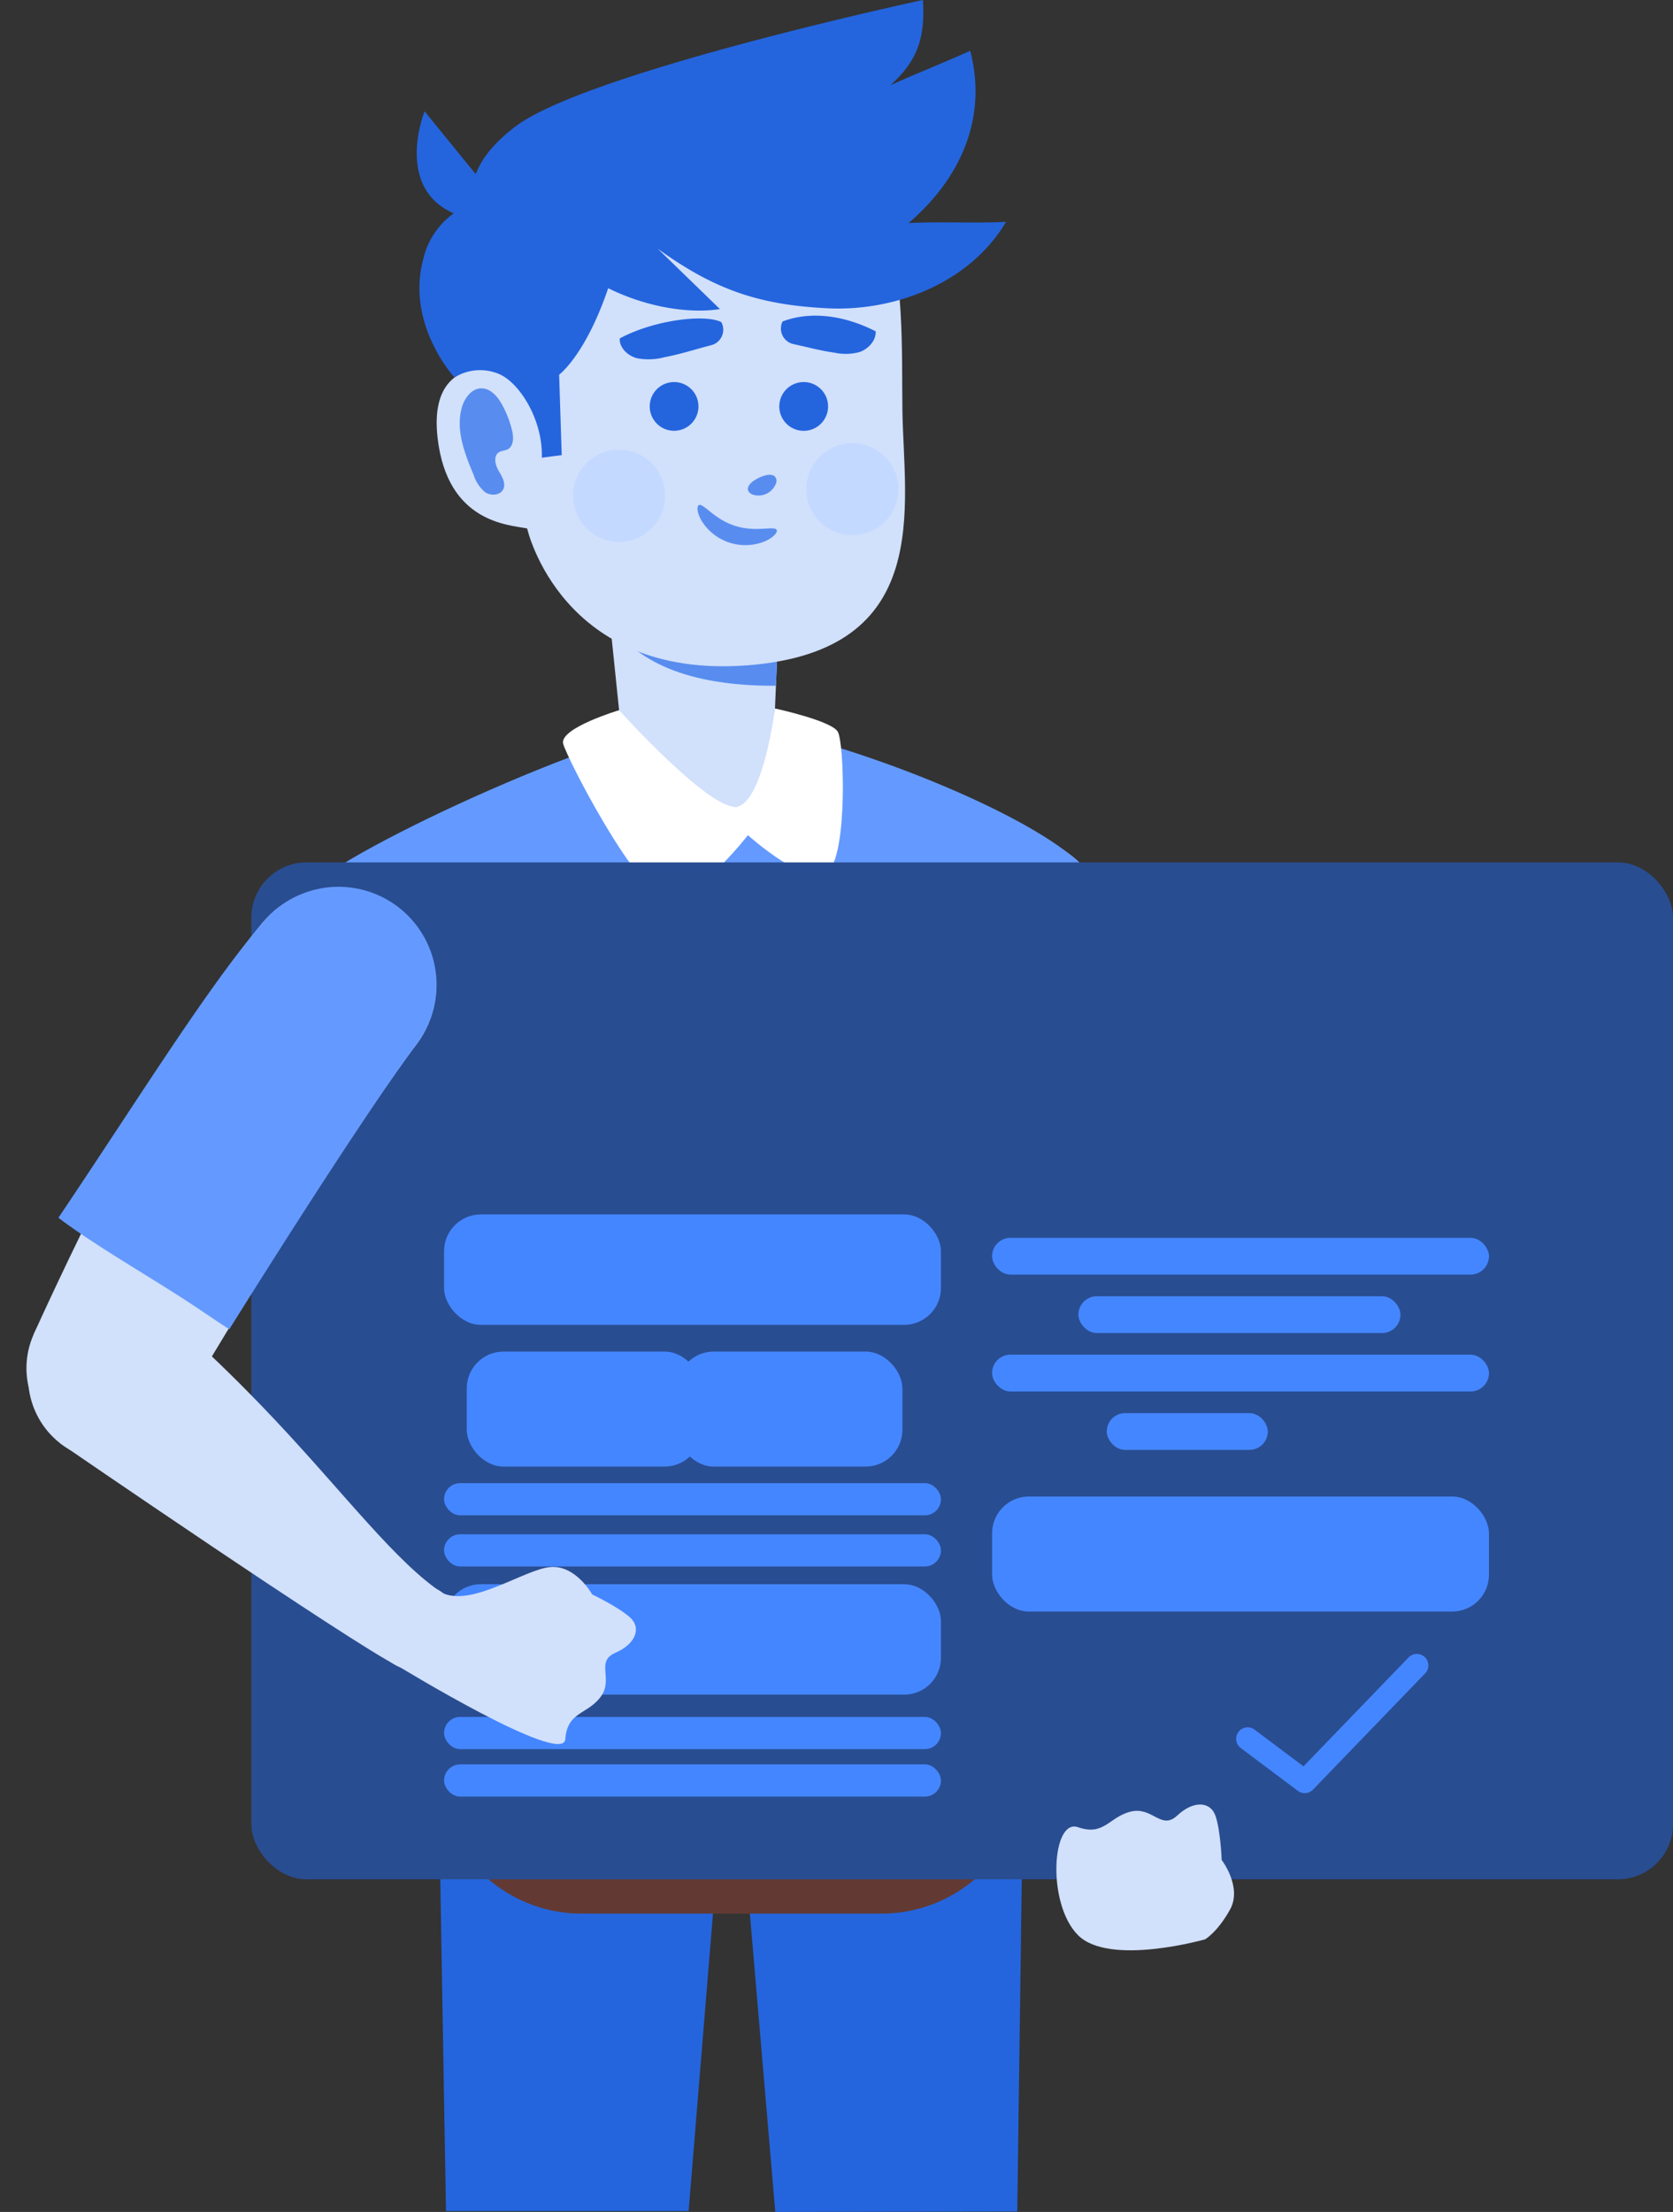<svg xmlns="http://www.w3.org/2000/svg" width="363.629" height="480.707" viewBox="0 0 363.629 480.707">
  <rect x="0" y="0" width="363.629" height="480.707" fill="#333333" stroke="none"/>
  <g id="f2" transform="translate(4.224 -76.729)">
    <g id="Group_22" data-name="Group 22" transform="translate(194.253 258.227)">
      <g id="Group_19" data-name="Group 19" transform="translate(0 0)">
        <circle id="Ellipse_1" data-name="Ellipse 1" cx="21.329" cy="21.329" r="21.329" fill="#fbc0a4"/>
        <circle id="Ellipse_2" data-name="Ellipse 2" cx="18.08" cy="18.08" r="18.08" transform="translate(14.783 104.936)" fill="#fbc0a4"/>
        <path id="Path_46" data-name="Path 46" d="M114.283,160.421c7.5,34.655,13.611,88.585,14.092,96.353h36.16s-.166-77.651-9.109-107.543Z" transform="translate(-113.592 -133.758)" fill="#fbc0a4"/>
      </g>
      <g id="Group_20" data-name="Group 20" transform="translate(48.355 201.503)">
        <path id="Path_47" data-name="Path 47" d="M132.133,229.448a9.375,9.375,0,1,0,6.71-11.437A9.375,9.375,0,0,0,132.133,229.448Z" transform="translate(-131.828 -217.706)" fill="#fbc0a4"/>
      </g>
      <g id="Group_21" data-name="Group 21" transform="translate(14.779 104.932)">
        <path id="Path_49" data-name="Path 49" d="M120.056,204.8A18.079,18.079,0,1,0,133,182.747,18.079,18.079,0,0,0,120.056,204.8Z" transform="translate(-119.469 -182.16)" fill="#fbc0a4"/>
        <path id="Path_50" data-name="Path 50" d="M132.133,229.448a9.375,9.375,0,1,0,6.71-11.437A9.375,9.375,0,0,0,132.133,229.448Z" transform="translate(-98.252 -121.135)" fill="#fbc0a4"/>
        <path id="Path_51" data-name="Path 51" d="M152.979,281.924c-2.01-11.918-12.709-33.462-21.536-53.947-8.5-19.735-11.758-31.729-11.758-31.729l34.992-9.109s16.1,80.411,16.743,92.2Z" transform="translate(-119.098 -173.611)" fill="#fbc0a4"/>
      </g>
    </g>
    <path id="Path_52" data-name="Path 52" d="M127.433,248.282c-2.521-17.681-7.759-55.191-12.714-78.082l.008,0a21.311,21.311,0,0,1,41.126-11.185l.008,0c5.306,17.732,9.109,45.106,13.717,77.232C158.2,243.039,131.2,247.7,127.433,248.282Z" transform="translate(80.224 114.689)" fill="#649aff"/>
    <g id="Group_25" data-name="Group 25" transform="translate(84.947 424.225)">
      <g id="Group_23" data-name="Group 23" transform="translate(0 0)">
        <circle id="Ellipse_3" data-name="Ellipse 3" cx="31.117" cy="31.117" r="31.117" transform="translate(0 60.688) rotate(-77.205)" fill="#2465de"/>
        <path id="Path_58" data-name="Path 58" d="M130.427,314.14l7.854-95.8H76.047l1.647,95.8Z" transform="translate(-69.928 -181.108)" fill="#2465de"/>
      </g>
      <g id="Group_24" data-name="Group 24" transform="translate(67.164 2.026)">
        <circle id="Ellipse_5" data-name="Ellipse 5" cx="31.117" cy="31.117" r="31.117" transform="translate(0 8.812) rotate(-8.141)" fill="#2465de"/>
        <path id="Path_60" data-name="Path 60" d="M160.57,316.485l1.35-99.458L100.1,224.181l7.879,92.4Z" transform="translate(-95.801 -185.394)" fill="#2465de"/>
      </g>
      <path id="Path_62" data-name="Path 62" d="M203.528,206.9H172.076c-.09,0-.179,0-.269,0H107.292c-.043,0-.084-.005-.128-.005s-.087.005-.128.005H76.047v31.322h.011a31.109,31.109,0,0,0,31.107,30.906H172.3v-.016a30.947,30.947,0,0,0,31.1-30.89h.13Z" transform="translate(-69.928 -200.77)" fill="#623a33"/>
      <path id="Path_63" data-name="Path 63" d="M203.528,206.9H172.076c-.09,0-.179,0-.269,0H107.292c-.043,0-.084-.005-.128-.005s-.087.005-.128.005H76.047v31.322h.011a31.109,31.109,0,0,0,31.107,30.906H172.3v-.016a30.947,30.947,0,0,0,31.1-30.89h.13Z" transform="translate(-69.928 -200.77)" fill="#623a33"/>
    </g>
    <path id="Path_88" data-name="Path 88" d="M294.328,359.116s19.334-2.816,21.04-1.678c.507.338-2.89,20.773-2.89,20.773l12.577,120.782-29.062-71.872Z" transform="translate(-80.03 -21.776)" opacity="0.3"/>
    <g id="Group_26" data-name="Group 26" transform="translate(52.604 233.215)">
      <circle id="Ellipse_6" data-name="Ellipse 6" cx="21.329" cy="21.329" r="21.329" transform="translate(137.133 61.894) rotate(-76.042)" fill="#649aff"/>
      <circle id="Ellipse_7" data-name="Ellipse 7" cx="21.329" cy="21.329" r="21.329" transform="matrix(0.227, -0.974, 0.974, 0.227, 0, 67.508)" fill="#649aff"/>
      <path id="Path_64" data-name="Path 64" d="M85.937,198.284l14,69.231-10.7,87.575s67.789,25.706,137.446,4.1c0,0-3.654-101.15-10.155-180.458L234,165.229C218.665,151,164.772,132.15,149.673,134.535c-23.761,3.752-82.774,31.626-84.546,38.3Z" transform="translate(-56.333 -134.329)" fill="#649aff"/>
    </g>
    <g id="Group_46" data-name="Group 46" transform="translate(86.362 76.729)">
      <g id="Group_29" data-name="Group 29" transform="translate(39.477 110.711)">
        <g id="Group_28" data-name="Group 28">
          <g id="Group_27" data-name="Group 27">
            <path id="Path_65" data-name="Path 65" d="M94.207,169.5l-5.36-52.015L128.5,137.668l-.378,1.9-1.108,26.168c-.315,7.485-.008,15.043-7.873,16.3h0C109.728,183.549,95.1,178.115,94.207,169.5Z" transform="translate(-88.847 -117.48)" fill="#d1e0fb"/>
          </g>
        </g>
      </g>
      <g id="Group_32" data-name="Group 32" transform="translate(39.477 110.711)">
        <g id="Group_31" data-name="Group 31">
          <g id="Group_30" data-name="Group 30">
            <path id="Path_66" data-name="Path 66" d="M127.436,155.805l.687-16.238.378-1.9L88.847,117.48l2.529,24.543C98.462,152.659,112.453,155.852,127.436,155.805Z" transform="translate(-88.847 -117.48)" fill="#588def"/>
          </g>
        </g>
      </g>
      <g id="Group_33" data-name="Group 33" transform="translate(4.325 24.963)">
        <path id="Path_67" data-name="Path 67" d="M177.137,150.14c-.177-12.394.573-30.218-4.382-43.186l-.011-.03-.013-.03c-2.187-5.7-5.5-10.438-10.462-13.375-5.442-3.915-13.011-6.444-24.372-7.349-23.872-1.9-39.39,7.042-49.774,22.582-7.74,11.584-4.439,26.782-2.861,32.261-4.412.4-10.555,3.064-9.15,15.151C78.256,174.637,91.627,175,95.572,175.8c0,0,7.362,32.892,47.937,29.74S177.433,170.975,177.137,150.14Z" transform="translate(-75.908 -85.918)" fill="#d1e0fb"/>
      </g>
      <g id="Group_34" data-name="Group 34">
        <path id="Path_68" data-name="Path 68" d="M181.213,125.215c10.864-9.321,17.3-22.362,13.4-37.448-5.893,2.66-11.459,4.83-17.352,7.49,6.178-5.572,7.517-10.636,7.069-18.528,0,0-73.113,15.687-88.64,27.548-4.58,3.5-7.175,6.776-8.563,10.3l-11.114-13.66s-6.637,16.5,6.33,22.174a17.058,17.058,0,0,0-6.7,10.28c-3.583,14.051,6.873,25.385,6.873,25.385a10.571,10.571,0,0,1,9.27-.91c4.708,1.663,9.981,10.052,9.712,18.354l4.322-.568-.56-17.471s5.727-4.233,10.663-18.8c7.735,3.85,17.015,5.662,24.288,4.54L126.7,130.784c12.228,8.832,21.886,12.217,36.953,12.943s31.072-5.795,38.741-18.784C195.907,125.3,187.7,124.851,181.213,125.215Z" transform="translate(-74.316 -76.729)" fill="#2465de"/>
      </g>
      <g id="Group_36" data-name="Group 36" transform="translate(71.958 103.187)">
        <g id="Group_35" data-name="Group 35">
          <path id="Path_69" data-name="Path 69" d="M106.468,114.907a1.383,1.383,0,0,1,.446,1.679,4.052,4.052,0,0,1-5.075,2.421c-.772-.323-1.106-.888-1.024-1.4.253-1.046,1.35-1.712,2.393-2.258C104.287,114.88,105.493,114.446,106.468,114.907Z" transform="translate(-100.803 -114.711)" fill="#588def"/>
        </g>
      </g>
      <g id="Group_37" data-name="Group 37" transform="translate(44.114 69.212)">
        <path id="Path_70" data-name="Path 70" d="M112.664,103.064l-.043-.073c-3.548-1.793-14.6-.475-22.06,3.548-.13,2.029,1.747,3.765,3.706,4.3a13.444,13.444,0,0,0,6.037-.22c3.516-.668,6.721-1.728,10.079-2.592A3.466,3.466,0,0,0,112.664,103.064Z" transform="translate(-90.554 -102.205)" fill="#2465de"/>
      </g>
      <g id="Group_38" data-name="Group 38" transform="translate(79.11 68.599)">
        <path id="Path_71" data-name="Path 71" d="M103.8,103.293l.022-.041c6.034-2.331,13.413-1.369,20.248,2.138.111,1.991-1.616,3.82-3.418,4.472a11.534,11.534,0,0,1-5.545.158c-3.075-.424-5.89-1.212-8.819-1.842A3.47,3.47,0,0,1,103.8,103.293Z" transform="translate(-103.435 -101.979)" fill="#2465de"/>
      </g>
      <g id="Group_39" data-name="Group 39" transform="translate(50.635 83.03)">
        <path id="Path_72" data-name="Path 72" d="M92.96,112.347a5.294,5.294,0,1,0,5.529-5.05A5.294,5.294,0,0,0,92.96,112.347Z" transform="translate(-92.954 -107.291)" fill="#2465de"/>
      </g>
      <g id="Group_40" data-name="Group 40" transform="translate(78.797 83.03)">
        <path id="Path_73" data-name="Path 73" d="M103.325,112.347a5.3,5.3,0,1,0,5.531-5.05A5.3,5.3,0,0,0,103.325,112.347Z" transform="translate(-103.32 -107.291)" fill="#2465de"/>
      </g>
      <g id="Group_41" data-name="Group 41" transform="translate(84.677 96.312)">
        <path id="Path_74" data-name="Path 74" d="M125.468,121.724a10,10,0,1,1-10.44-9.533A9.994,9.994,0,0,1,125.468,121.724Z" transform="translate(-105.484 -112.18)" fill="#c4d9ff"/>
      </g>
      <g id="Group_42" data-name="Group 42" transform="translate(33.977 97.744)">
        <path id="Path_75" data-name="Path 75" d="M106.806,122.251a10,10,0,1,1-10.44-9.533A10,10,0,0,1,106.806,122.251Z" transform="translate(-86.822 -112.707)" fill="#c4d9ff"/>
      </g>
      <g id="Group_43" data-name="Group 43" transform="translate(9.336 84.393)">
        <path id="Path_76" data-name="Path 76" d="M78.227,111.912c-1.413,4.887.592,10.041,2.562,14.733a7.994,7.994,0,0,0,2.48,3.717c1.25.853,3.287.725,3.942-.638.636-1.318-.3-2.8-1.032-4.067s-1.146-3.168.082-3.958c.573-.37,1.323-.337,1.923-.655,1.312-.693,1.3-2.562.964-4a22.39,22.39,0,0,0-2.2-5.719c-.973-1.758-2.508-3.559-4.515-3.526C80.327,107.829,78.811,109.891,78.227,111.912Z" transform="translate(-77.752 -107.793)" fill="#588def"/>
      </g>
      <g id="Group_45" data-name="Group 45" transform="translate(61.022 109.724)">
        <g id="Group_44" data-name="Group 44">
          <path id="Path_77" data-name="Path 77" d="M113.968,122.54c.261.432-.484,1.521-2.331,2.4a11.2,11.2,0,0,1-14.04-4.474c-1-1.785-.975-3.105-.513-3.306.965-.446,3.4,3.141,7.865,4.51C109.377,123.126,113.441,121.619,113.968,122.54Z" transform="translate(-96.777 -117.117)" fill="#588def"/>
        </g>
      </g>
    </g>
    <path id="Path_78" data-name="Path 78" d="M98.211,133.779s20.186,22.413,25.8,20.927,8.085-21.3,8.085-21.3,12.271,2.646,13.657,5.059,2.122,25.961-1.98,30.27-17.564-7.794-17.564-7.794-11.552,14.972-18,13.538S87.018,144.494,86.062,141.1,98.211,133.779,98.211,133.779Z" transform="translate(32.125 97.292)" fill="#fff"/>
    <path id="Path_86" data-name="Path 86" d="M294.019,451.558s19.629-4.552,21.335-5.689-24.179-86.62-24.179-86.62l-1.707,16.641Z" transform="translate(-78.063 -81.572)" opacity="0.2"/>
    <rect id="Rectangle_3" data-name="Rectangle 3" width="309" height="221" rx="12" transform="translate(50.405 264.148)" fill="#294d91"/>
    <rect id="Rectangle_6" data-name="Rectangle 6" width="108" height="24" rx="8" transform="translate(92.291 340.65)" fill="#4486ff"/>
    <rect id="Rectangle_7" data-name="Rectangle 7" width="108" height="25" rx="8" transform="translate(211.405 401.956)" fill="#4486ff"/>
    <rect id="Rectangle_8" data-name="Rectangle 8" width="108" height="24" rx="8" transform="translate(92.291 421.016)" fill="#4486ff"/>
    <rect id="Rectangle_9" data-name="Rectangle 9" width="51" height="25" rx="8" transform="translate(97.225 370.453)" fill="#4486ff"/>
    <rect id="Rectangle_11" data-name="Rectangle 11" width="108" height="7" rx="3.5" transform="translate(92.291 399.045)" fill="#4486ff"/>
    <rect id="Rectangle_18" data-name="Rectangle 18" width="108" height="7" rx="3.5" transform="translate(92.291 449.857)" fill="#4486ff"/>
    <rect id="Rectangle_12" data-name="Rectangle 12" width="108" height="7" rx="3.5" transform="translate(92.291 410.159)" fill="#4486ff"/>
    <rect id="Rectangle_17" data-name="Rectangle 17" width="108" height="7" rx="3.5" transform="translate(92.291 460.173)" fill="#4486ff"/>
    <rect id="Rectangle_13" data-name="Rectangle 13" width="108" height="8" rx="4" transform="translate(211.405 345.733)" fill="#4486ff"/>
    <rect id="Rectangle_14" data-name="Rectangle 14" width="70" height="8" rx="4" transform="translate(230.167 358.43)" fill="#4486ff"/>
    <rect id="Rectangle_15" data-name="Rectangle 15" width="108" height="8" rx="4" transform="translate(211.405 371.128)" fill="#4486ff"/>
    <rect id="Rectangle_16" data-name="Rectangle 16" width="35" height="8" rx="4" transform="translate(236.33 383.826)" fill="#4486ff"/>
    <rect id="Rectangle_10" data-name="Rectangle 10" width="49" height="25" rx="8" transform="translate(142.913 370.453)" fill="#4486ff"/>
    <path id="Path_103" data-name="Path 103" d="M20.339,11.833l12.407,9.306L57.12-4.121" transform="translate(246.612 442.782)" fill="none" stroke="#4486ff" stroke-linecap="round" stroke-linejoin="round" stroke-width="5"/>
    <g id="Group_55" data-name="Group 55" transform="translate(-4.225 257.164)">
      <g id="Group_52" data-name="Group 52" transform="matrix(0.914, 0.407, -0.407, 0.914, 55.124, 2.194)">
        <circle id="Ellipse_11" data-name="Ellipse 11" cx="21.308" cy="21.308" r="21.308" transform="translate(8.277 0)" fill="#d1e0fb"/>
        <circle id="Ellipse_12" data-name="Ellipse 12" cx="18.061" cy="18.061" r="18.061" transform="translate(0.001 99.403)" fill="#d1e0fb"/>
        <path id="Path_89" data-name="Path 89" d="M50.2,11.177C42.709,45.8,36.6,94.246,36.124,102.005H0S.166,29.86,9.1,0Z" transform="translate(0 15.459)" fill="#d1e0fb"/>
      </g>
      <path id="Path_90" data-name="Path 90" d="M32.493,97.261c3.762.6,7.507,1.324,11.274,1.9,0,0,6.877-49.656,11.828-72.528l-.008,0A21.29,21.29,0,0,0,14.5,15.459h-.008C9.192,33.174,5.393,61.4,0,92.134,8.785,94.251,23.547,95.828,32.493,97.261Z" transform="matrix(0.914, 0.407, -0.407, 0.914, 50.197, 0)" fill="#649aff"/>
      <g id="Group_53" data-name="Group 53" transform="matrix(0.438, 0.899, -0.899, 0.438, 125.094, 146.042)">
        <path id="Path_91" data-name="Path 91" d="M5.256.954a9.366,9.366,0,1,1-4.3,12.528A9.365,9.365,0,0,1,5.256.954Z" transform="translate(0 33.521)" fill="#d1e0fb"/>
        <path id="Path_92" data-name="Path 92" d="M0,34.475C5.3,29.829,3.032,16.4,4.98,11.153s9.361-5.637,9.361-5.637S19.172,1.657,22.38.335s5.773,1.376,5.564,6.2,4.994,2.779,7.214,7.092-.328,7.892,4.9,10.921S10.042,50.135,10.042,50.135Z" transform="translate(5.256 0)" fill="#d1e0fb"/>
      </g>
      <g id="Group_54" data-name="Group 54" transform="matrix(0.438, 0.899, -0.899, 0.438, 56.999, 82.896)">
        <circle id="Ellipse_13" data-name="Ellipse 13" cx="18.062" cy="18.062" r="18.062" transform="translate(0 27.241)" fill="#d1e0fb"/>
        <path id="Path_93" data-name="Path 93" d="M5.256.954a9.366,9.366,0,1,1-4.3,12.528A9.365,9.365,0,0,1,5.256.954Z" transform="translate(86.606 0)" fill="#d1e0fb"/>
        <path id="Path_94" data-name="Path 94" d="M81.731,0C71.388,6.231,52.973,9.752,31.7,16.39,11.209,22.787,0,28.123,0,28.123L15.861,60.575S82.415,22.844,91.773,15.66Z" transform="translate(10.131 0.954)" fill="#d1e0fb"/>
      </g>
    </g>
    <path id="Path_95" data-name="Path 95" d="M155.671,250.378s2.7-1.559,5.419-6.463-1.82-10.783-1.82-10.783-.22-6.189-1.307-9.487-4.809-3.486-8.338-.182-5.369-1.981-10.09-.853-5.781,5.393-11.487,3.4-6.821,16.638,0,23.466S155.671,250.378,155.671,250.378Z" transform="translate(102.037 247.811)" fill="#d1e0fb"/>
  </g>
</svg>
